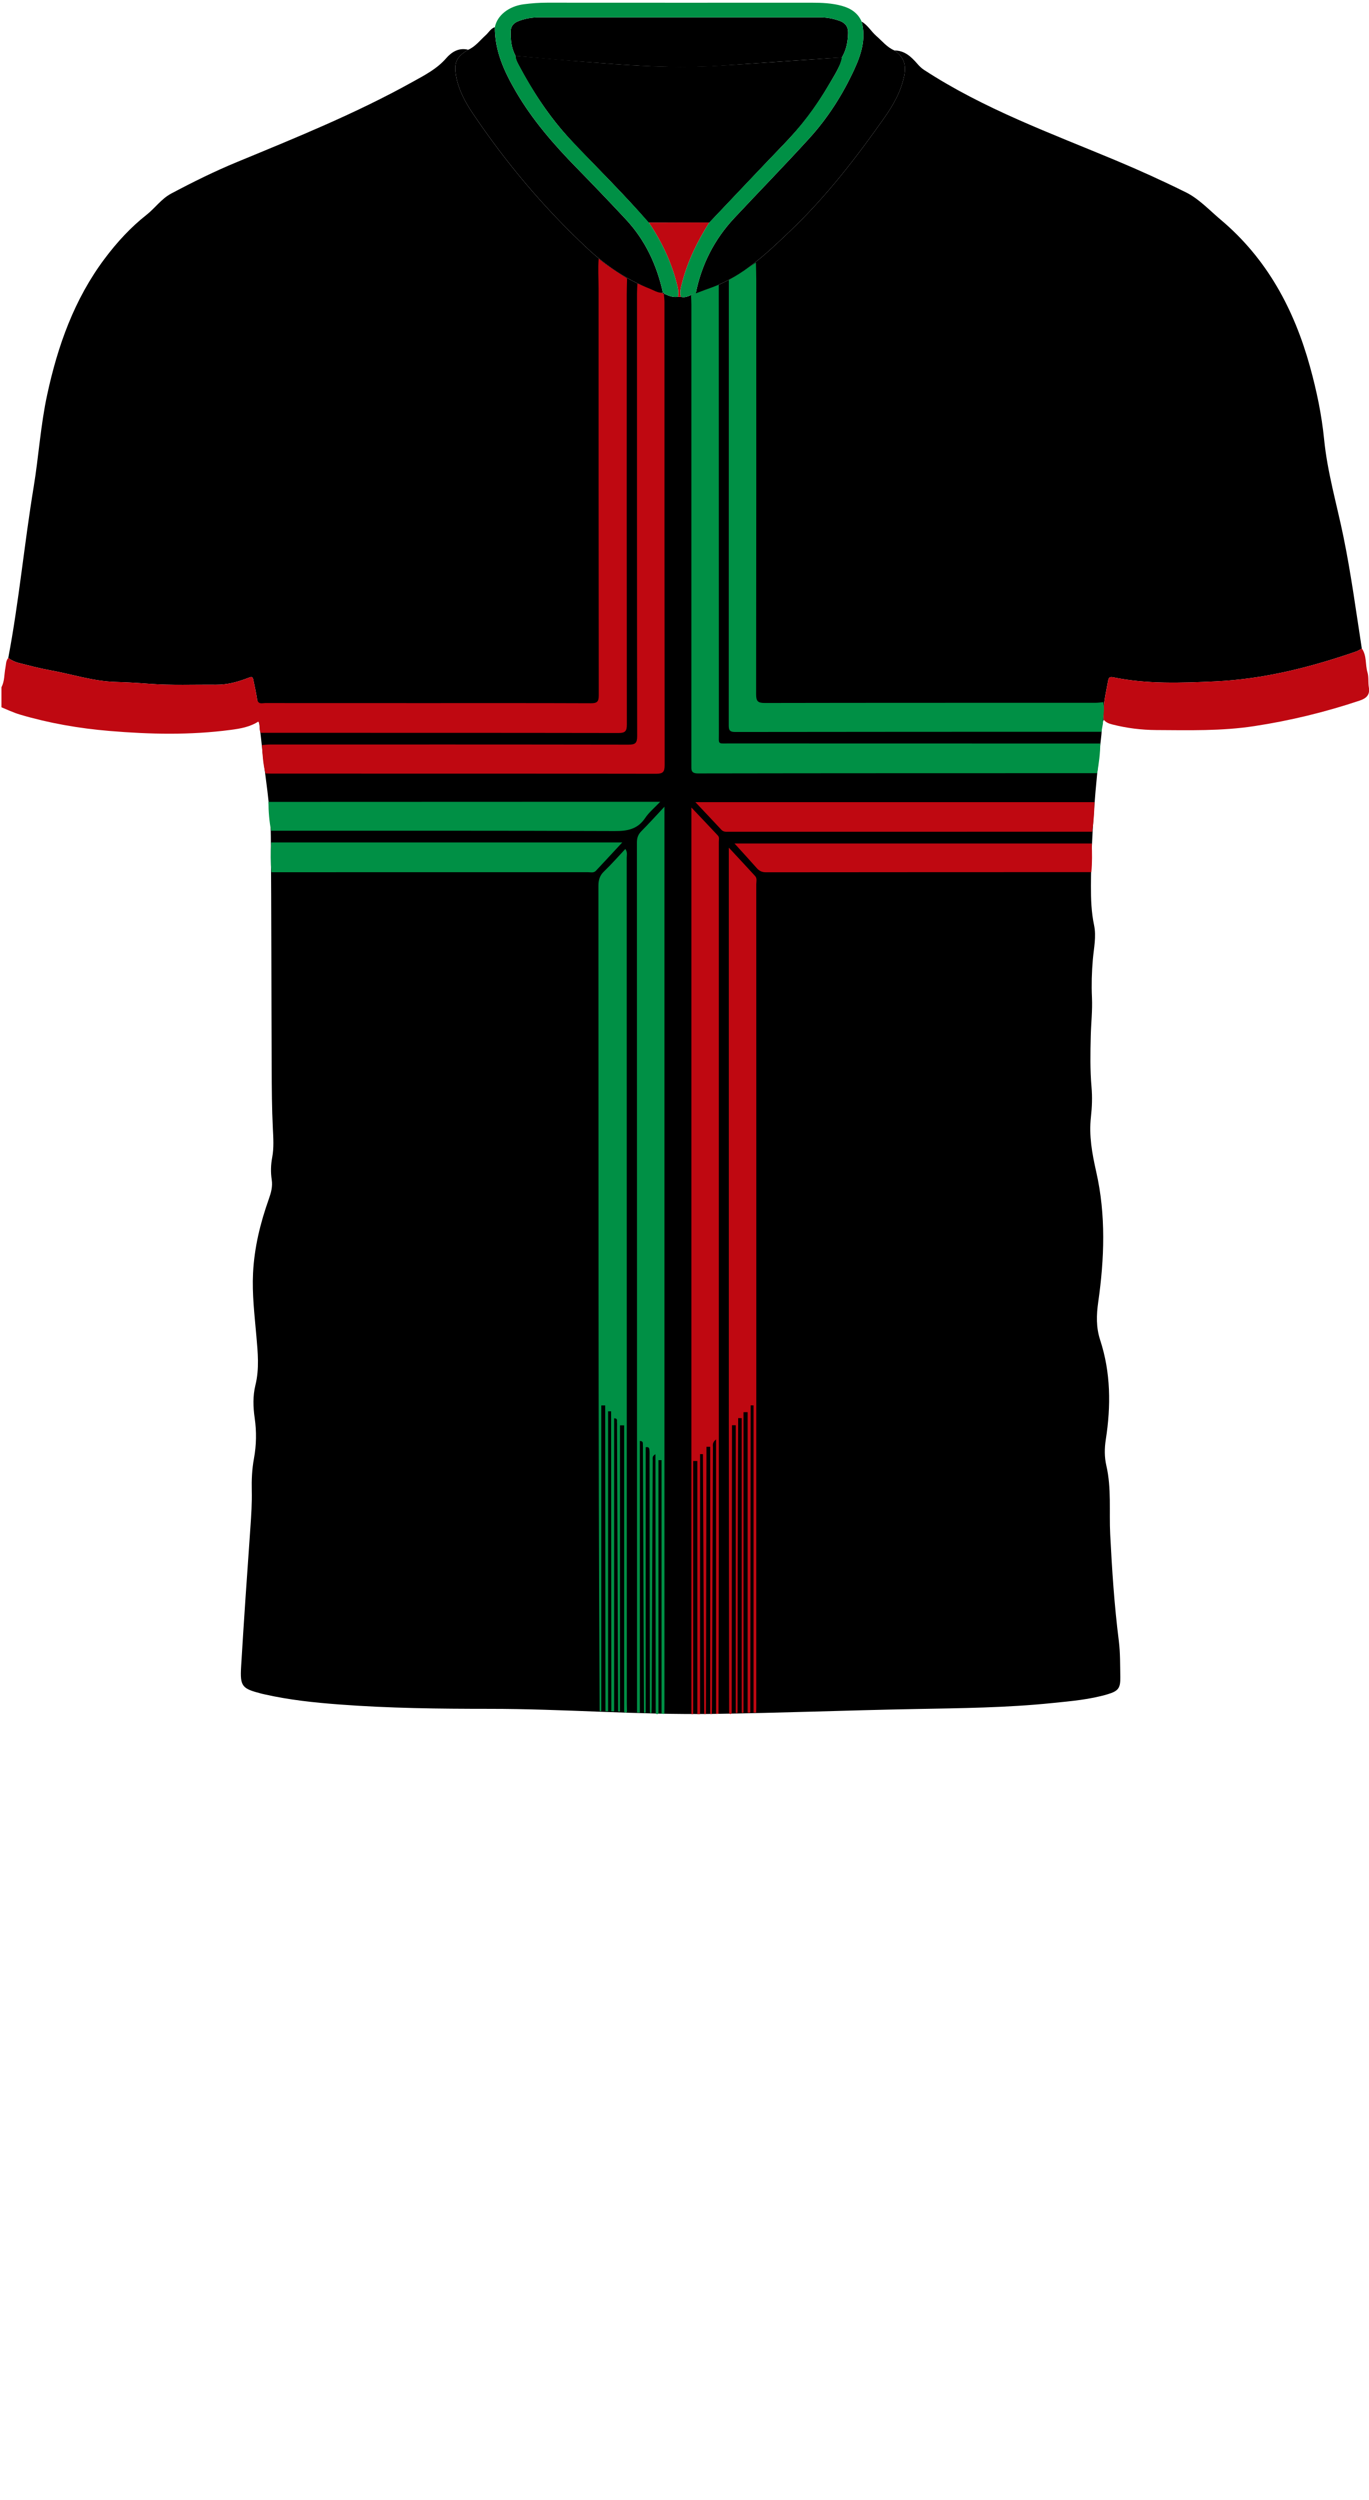 <!--?xml version="1.0" encoding="utf-8"?-->
<!-- Generator: Adobe Illustrator 24.2.3, SVG Export Plug-In . SVG Version: 6.00 Build 0)  -->
<svg version="1.1" id="Camada_1" xmlns="http://www.w3.org/2000/svg" xmlns:xlink="http://www.w3.org/1999/xlink" x="0px" y="0px" viewBox="0 0 229 418" enable-background="new 0 0 229 418" xml:space="preserve">
<g onclick="select(this)" class="" id="estampa-primaria" fill="#000000">
	<path d="M43.315,120.566c0.028-2.372-0.459-4.672-0.952-6.973
		c-0.116-0.542-0.39-0.431-0.777-0.281c-1.756,0.682-3.545,1.186-5.463,1.168
		c-3.701-0.035-7.404,0.133-11.103-0.154c-1.87-0.145-3.744-0.262-5.618-0.313
		c-3.825-0.105-7.448-1.321-11.17-1.986c-1.726-0.308-3.425-0.777-5.129-1.2
		c-0.622-0.155-1.198-0.445-1.72-0.826c1.793-9.462,2.678-19.059,4.244-28.556
		c0.844-5.12,1.158-10.317,2.255-15.406c1.768-8.205,4.523-15.979,9.614-22.777
		c2.046-2.732,4.34-5.24,7.021-7.35c1.427-1.124,2.477-2.675,4.111-3.544
		c3.603-1.916,7.258-3.725,11.031-5.283c9.945-4.107,19.921-8.144,29.346-13.389
		c2.01-1.119,4.05-2.145,5.623-3.953c0.887-1.02,2.122-1.837,3.693-1.42
		c-2.011,1.18-2.44,2.206-2.02,4.453c0.428,2.289,1.494,4.265,2.772,6.166
		c5.55,8.251,11.908,15.805,19.189,22.597c3.079,2.872,6.463,5.182,10.378,6.711
		c0.73,0.285,1.405,0.767,2.248,0.693l-0.02-0.018
		c-0.006,0.243,0.173,0.216,0.328,0.224c0.693,0.332,1.4,0.599,2.191,0.479
		c0.168-0.001,0.335-0.001,0.503-0.002c0.937,0.269,1.658-0.397,2.491-0.576
		c0.898-0.331,1.796-0.664,2.695-0.993c5.259-1.924,9.168-5.688,13.116-9.452
		c5.994-5.714,11.023-12.214,15.761-18.954c1.487-2.115,2.772-4.378,3.299-6.987
		c0.372-1.846-0.081-3.155-1.637-4.223c1.69-0.008,2.788,1.032,3.8,2.185
		c0.341,0.388,0.667,0.739,1.116,1.033c10.015,6.549,21.213,10.597,32.155,15.175
		c3.965,1.659,7.881,3.435,11.717,5.339c2.157,1.071,3.91,2.979,5.797,4.566
		c7.744,6.514,12.282,14.984,14.937,24.591c1.098,3.972,1.945,8.002,2.351,12.099
		c0.55,5.555,2.13,10.891,3.243,16.327c1.267,6.183,2.101,12.438,3.068,18.67
		c-0.315,0.167-0.614,0.378-0.946,0.494c-7.649,2.649-15.485,4.625-23.57,5
		c-5.674,0.264-11.418,0.482-17.066-0.685c-0.555-0.115-0.76,0.01-0.861,0.592
		c-0.376,2.157-0.972,4.285-0.728,6.51c-0.44,0.808-0.294,1.71-0.395,2.569
		c-0.99,8.378-1.72,16.775-1.746,25.22c-0.007,2.2,0.068,4.385,0.524,6.555
		c0.401,1.909-0.042,3.825-0.205,5.729c-0.181,2.116-0.247,4.229-0.148,6.347
		c0.101,2.162-0.149,4.311-0.201,6.465c-0.069,2.833-0.122,5.673,0.128,8.508
		c0.148,1.673,0.089,3.351-0.1,5.027c-0.349,3.102,0.198,6.118,0.882,9.133
		c1.645,7.24,1.377,14.523,0.338,21.81c-0.305,2.143-0.371,4.208,0.331,6.356
		c1.774,5.426,1.812,11.006,0.938,16.604c-0.231,1.482-0.244,2.925,0.094,4.392
		c0.873,3.782,0.447,7.641,0.641,11.463c0.302,5.943,0.689,11.882,1.438,17.793
		c0.254,2.008,0.219,4.057,0.255,6.088c0.033,1.824-0.332,2.325-2.082,2.85
		c-3.006,0.902-6.124,1.157-9.225,1.477c-7.687,0.793-15.405,0.865-23.123,1.01
		c-11.235,0.211-22.466,0.652-33.702,0.813
		c-12.478,0.179-24.936-0.847-37.416-0.848
		c-8.398-0.001-16.797-0.1-25.178-0.736c-4.149-0.315-8.285-0.752-12.353-1.672
		c-0.195-0.044-0.391-0.083-0.585-0.133c-3.245-0.839-3.601-1.189-3.404-4.517
		c0.461-7.768,1.009-15.531,1.554-23.294c0.143-2.035,0.277-4.068,0.229-6.108
		c-0.043-1.804,0.034-3.598,0.36-5.374c0.415-2.259,0.456-4.51,0.125-6.792
		c-0.265-1.823-0.32-3.694,0.123-5.489c0.677-2.742,0.402-5.465,0.161-8.211
		c-0.306-3.501-0.732-6.997-0.558-10.527c0.211-4.27,1.214-8.372,2.638-12.376
		c0.383-1.076,0.663-2.099,0.485-3.254c-0.189-1.227-0.153-2.472,0.079-3.701
		c0.307-1.626,0.191-3.248,0.11-4.892c-0.163-3.305-0.182-6.62-0.195-9.93
		c-0.054-12.939-0.043-25.879-0.14-38.818c-0.039-5.124-0.998-10.175-1.512-15.263
		C43.658,123.259,43.476,121.914,43.315,120.566z"></path>
	<path d="M118.646,37.201c-3.37,0.002-6.74,0.005-10.11,0.007
		c-4.226-4.796-8.777-9.285-13.158-13.935c-3.484-3.698-6.182-7.92-8.57-12.365
		c-0.261-0.486-0.541-0.98-0.562-1.559c3.06,0.273,6.117,0.577,9.18,0.813
		c8.353,0.643,16.703,1.424,25.099,0.83c6.766-0.478,13.533-0.93,20.3-1.394
		c-0.311,1.645-1.269,2.992-2.083,4.392c-2.197,3.777-4.815,7.233-7.869,10.376
		C126.755,28.604,122.718,32.919,118.646,37.201z"></path>
	<path d="M118.607,37.243c-3.38-0.015-6.76-0.03-10.14-0.045
		c-3.463-4.079-7.242-7.865-10.989-11.673c-4.177-4.244-7.68-8.95-10.464-14.201
		c-0.332-0.627-0.716-1.243-0.786-1.978c1.353,0.116,2.705,0.232,4.058,0.347
		c9.627,0.823,19.242,1.871,28.934,1.357c7.219-0.383,14.43-0.875,21.635-1.456
		c-0.079,0.86-0.552,1.568-0.943,2.293c-2.071,3.835-4.393,7.504-7.4,10.689
		C127.888,27.475,123.243,32.355,118.607,37.243z"></path>
</g>
<g onclick="select(this)" class="" id="detalhe-punho" fill="#bf0811">
	<path d="M43.315,120.566c-1.436,0.972-3.104,1.25-4.756,1.468
		c-6.725,0.888-13.472,0.742-20.207,0.177c-5.093-0.427-10.122-1.291-15.037-2.75
		C2.25,119.145,1.261,118.666,0.24,118.252c0-1.119,0-2.239,0-3.358
		c0.549-1.014,0.45-2.161,0.666-3.244c0.113-0.565,0.061-1.175,0.478-1.651
		c0.522,0.382,1.098,0.672,1.72,0.826c1.704,0.423,3.403,0.892,5.129,1.2
		c3.722,0.665,7.345,1.881,11.17,1.986c1.874,0.052,3.749,0.169,5.618,0.313
		c3.699,0.286,7.402,0.119,11.103,0.154c1.918,0.018,3.708-0.486,5.463-1.168
		c0.387-0.15,0.661-0.261,0.777,0.281
		C42.856,115.894,43.344,118.194,43.315,120.566z"></path>
	<path d="M184.63,120.334c-0.243-2.225,0.352-4.353,0.728-6.51
		c0.101-0.582,0.306-0.707,0.861-0.592c5.647,1.167,11.392,0.948,17.066,0.685
		c8.084-0.375,15.921-2.351,23.57-5c0.333-0.115,0.632-0.327,0.946-0.494
		c0.847,1.199,0.556,2.671,0.943,3.988c0.23,0.785,0.09,1.671,0.231,2.492
		c0.225,1.304-0.45,1.866-1.558,2.236c-5.754,1.92-11.612,3.348-17.621,4.263
		c-5.454,0.83-10.916,0.691-16.385,0.655c-2.474-0.016-4.935-0.32-7.345-0.934
		C185.521,120.984,185,120.796,184.63,120.334z"></path>
</g>
<g onclick="select(this)" class="" id="gola-terciaria" fill="#bf0811">
	<path d="M113.388,49.625c0.127-0.555,0.087-1.094-0.044-1.655
		c-0.91-3.899-2.583-7.453-4.809-10.763c3.37-0.002,6.74-0.005,10.11-0.007
		c-1.983,3.148-3.62,6.452-4.546,10.077c-0.196,0.769-0.453,1.537-0.21,2.347
		C113.723,49.624,113.556,49.625,113.388,49.625z"></path>
</g>
<path d="M110.869,48.923c0.176-0.024,0.263,0.084,0.327,0.224
	C111.042,49.139,110.863,49.166,110.869,48.923z"></path>
<g onclick="select(this)" class="" id="estampa-secundaria" fill="#009045">
	<path d="M183.538,129.266c-22.262,0.005-44.525,0-66.787,0.042
		c-1.218,0.002-1.103-0.63-1.103-1.413c0.006-25.646,0.005-51.291,0.002-76.937
		c-0-0.518-0.036-1.036-0.055-1.554c0.232-0.156,0.465-0.312,0.697-0.468
		c1.4-0.219,2.62-0.947,3.942-1.388c0.004,25.023,0.006,50.047,0.015,75.07
		c0.001,1.883-0.236,1.677,1.643,1.677c20.718,0.009,41.436,0.01,62.154,0.014
		C184.045,125.979,183.806,127.624,183.538,129.266z"></path>
	<path d="M126.445,43.903c0.02,0.919,0.058,1.837,0.059,2.756
		c0.003,23.143,0.012,46.285-0.024,69.428c-0.002,1.16,0.304,1.445,1.454,1.443
		c18.437-0.038,36.873-0.026,55.31-0.031c0.435-0,0.87-0.068,1.305-0.104
		c0.271,1.2-0.05,2.391-0.056,3.587c-0.08,0.449-0.16,0.899-0.241,1.348
		c-0.04,0.006-0.079,0.016-0.119,0.016c-20.395,0.004-40.791,0-61.186,0.034
		c-1.026,0.002-1.046-0.465-1.046-1.232c0.014-24.78,0.014-49.561,0.015-74.341
		C123.427,45.839,124.936,44.871,126.445,43.903z"></path>
	<path d="M106.558,286.316c-0.001-48.489-0.001-96.979-0.019-145.468
		c-0-0.779,0.21-1.348,0.76-1.9c1.235-1.239,2.407-2.541,3.848-4.077
		c0,0.756,0,1.205,0,1.655c0,49.409,0,98.818-0,148.227
		c-0,0.599-0.006,1.198-0.009,1.798c-0.16-0.007-0.319-0.015-0.479-0.022
		c-0-14.138-0-28.276-0-42.414c-0.171,0.001-0.342,0.001-0.513,0.002
		c0,14.121,0,28.242,0,42.363c-0.165,0.133-0.321,0.159-0.462-0.035
		c-0.014-14.439-0.028-28.877-0.043-43.316c-0.578,0.309-0.457,0.674-0.459,1.01
		c-0.064,13.73-0.119,27.459-0.176,41.189c-0.002,0.359-0.015,0.718-0.023,1.077
		c-0.091-0.006-0.181-0.011-0.272-0.017c-0.019-14.295-0.037-28.591-0.056-42.886
		c-0-0.359,0.017-0.721-0.02-1.077c-0.028-0.264-0.072-0.582-0.627-0.461
		c0,14.785,0,29.594,0,44.403c-0.096-0.004-0.192-0.008-0.287-0.012
		c-0.059-14.66-0.118-29.32-0.178-43.98c-0.001-0.28,0.019-0.561-0.007-0.839
		c-0.023-0.244,0.101-0.597-0.504-0.623c0,15.146,0,30.28,0,45.414
		C106.874,286.324,106.716,286.32,106.558,286.316z"></path>
	<path d="M100.3,286.076c-0.002-0.679-0.003-1.358-0.007-2.037
		c-0.237-45.312-0.158-90.624-0.192-135.936c-0.001-0.988,0.218-1.728,0.952-2.429
		c1.229-1.174,2.348-2.461,3.551-3.741c0.391,0.552,0.231,1.042,0.231,1.494
		c0.01,32.49,0.008,64.98,0.01,97.47c0.001,14.626,0.006,29.253,0.011,43.879
		c0,0.479,0.018,0.959,0.027,1.438c-0.171,0.158-0.331,0.168-0.478-0.032
		c-0-15.96-0-31.92-0-47.881c-0.231,0-0.463,0.001-0.694,0.001
		c0,15.949,0,31.899,0,47.848c-0.106-0.003-0.212-0.007-0.318-0.01
		c-0.06-15.814-0.121-31.627-0.181-47.441c-0.001-0.32,0.025-0.642-0.009-0.958
		c-0.024-0.227,0.154-0.595-0.47-0.625c0,16.346,0,32.677,0,49.007
		c-0.158-0.004-0.315-0.007-0.473-0.011c-0.012-16.72-0.023-33.44-0.035-50.16
		c-0.167,0.001-0.334,0.001-0.501,0.002c0,16.718,0,33.435,0,50.153
		c-0.149-0.004-0.299-0.009-0.449-0.013c-0.013-17.041-0.027-34.082-0.04-51.123
		c-0.217,0.001-0.433,0.001-0.65,0.002c0,17.036,0,34.072,0,51.108
		C100.49,286.079,100.395,286.078,100.3,286.076z"></path>
	<path d="M44.907,134.066c18.391-0.007,36.781-0.013,55.172-0.02
		c3.356-0.001,6.713-0,10.36-0c-0.952,1.008-1.88,1.766-2.52,2.718
		c-1.269,1.888-2.972,2.19-5.12,2.181c-19.15-0.08-38.301-0.051-57.451-0.054
		C45.042,137.298,44.907,135.688,44.907,134.066z"></path>
	<path d="M45.37,140.844c19.456,0,38.912,0,58.721,0
		c-1.616,1.74-3.007,3.249-4.412,4.743c-0.382,0.406-0.908,0.23-1.371,0.231
		c-17.033,0.008-34.067,0.007-51.1,0.007c-0.6,0-1.199-0-1.799-0.001
		C45.252,144.165,45.257,142.505,45.37,140.844z"></path>
</g>
<g onclick="select(this)" class="" id="estampa-terciaria" fill="#bf0811">
	<path d="M111.051,49.184c0.034,0.435,0.098,0.869,0.098,1.304
		c0.005,25.804-0.004,51.609,0.03,77.413c0.001,1.137-0.252,1.466-1.434,1.464
		c-21.423-0.038-42.846-0.028-64.268-0.029c-0.359-0-0.718-0.021-1.077-0.033
		c-0.387-1.556-0.505-3.145-0.57-4.741c0.475-0.031,0.95-0.089,1.426-0.089
		c19.957-0.004,39.915-0.014,59.872,0.023c1.144,0.002,1.455-0.257,1.454-1.432
		c-0.038-24.663-0.029-49.325-0.026-73.988c0-0.557,0.043-1.115,0.066-1.672
		c1.425,0.552,2.85,1.104,4.275,1.655
		C110.958,49.09,111.009,49.132,111.051,49.184z"></path>
	<path d="M43.062,117.059c0.207,0.736,0.815,0.484,1.281,0.484
		c8.759,0.011,17.518,0.008,26.277,0.008c9.399-0,18.798-0.017,28.197,0.024
		c1.037,0.004,1.341-0.23,1.34-1.311c-0.034-22.704-0.024-45.409-0.03-68.113
		c-0-1.636-0.129-3.273,0.021-4.909c1.486,1.237,3.129,2.25,4.744,3.302
		c-0.019,0.919-0.054,1.837-0.054,2.756c-0.003,23.94-0.009,47.881,0.019,71.821
		c0.001,1.062-0.222,1.431-1.37,1.429c-19.955-0.037-39.91-0.028-59.865-0.03
		c-0.384-0.572,0.027-1.325-0.429-1.881
		C43.412,119.436,42.831,118.262,43.062,117.059z"></path>
	<path d="M115.651,286.582c0-50.432,0-100.864,0-151.578
		c1.588,1.676,3.025,3.179,4.443,4.7c0.268,0.287,0.149,0.69,0.149,1.042
		c0.004,39.563,0.007,79.127,0.001,118.69
		c-0.001,9.03-0.034,18.06-0.053,27.09c-0.138,0.006-0.275,0.011-0.412,0.017
		c-0-15.213-0-30.426-0-45.89c-0.677,0.538-0.519,0.963-0.52,1.327
		c-0.059,14.458-0.108,28.917-0.16,43.375c-0.001,0.399-0.012,0.798-0.019,1.197
		c-0.094,0.001-0.188,0.002-0.283,0.003c-0-14.89-0-29.78-0-44.67
		c-0.206-0-0.413-0.001-0.619-0.001c-0.029,14.895-0.058,29.789-0.087,44.684
		c-0.099,0.001-0.199,0.003-0.298,0.004c-0.072-14.486-0.143-28.972-0.215-43.458
		c-0.156-0-0.312-0-0.468-0c0,14.487,0,28.975,0,43.462
		c-0.154,0.001-0.309,0.003-0.464,0.004c-0-14.107-0-28.214-0-42.322
		c-0.23,0-0.46,0.001-0.69,0.001c0,14.107,0,28.214,0,42.321
		C115.855,286.581,115.753,286.582,115.651,286.582z"></path>
	<path d="M121.963,286.435c-0.017-16.064-0.045-32.129-0.049-48.193
		c-0.008-31.651-0.002-63.301-0.002-94.952c0-0.436,0-0.873,0-1.578
		c1.575,1.697,3,3.217,4.404,4.756c0.361,0.396,0.189,0.922,0.19,1.388
		c0.008,15.186,0.006,30.372,0.006,45.558c0,30.691,0,61.383-0.001,92.074
		c0,0.279-0.01,0.559-0.015,0.838c-0.148,0.002-0.296,0.004-0.444,0.006
		c-0-17.123-0-34.245-0-51.368c-0.162-0.001-0.324-0.001-0.485-0.002
		c-0.018,17.128-0.036,34.256-0.054,51.384c-0.151,0.003-0.302,0.007-0.453,0.01
		c-0-16.753-0-33.506-0-50.258c-0.231,0-0.462,0-0.693,0.001
		c0,16.756,0,33.512,0,50.268c-0.098,0.001-0.197,0.003-0.295,0.004
		c0-16.425,0-32.851,0-49.276c-0.197-0.001-0.395-0.002-0.592-0.002
		c-0.082,16.429-0.102,32.859-0.109,49.289c-0.099,0.004-0.198,0.009-0.296,0.013
		c0-16.037,0-32.074,0-48.111c-0.21-0-0.42-0.001-0.63-0.001
		c-0.018,16.045-0.036,32.089-0.053,48.134
		C122.255,286.61,122.114,286.623,121.963,286.435z"></path>
	<path d="M182.694,139.055c-20.268,0.003-40.536,0.007-60.805,0.009
		c-0.436,0-0.87,0.042-1.221-0.335c-1.379-1.482-2.773-2.949-4.348-4.621
		c22.427,0,44.589,0,66.751,0C183.062,135.767,182.931,137.415,182.694,139.055z"></path>
	<path d="M182.56,145.808c-18.144,0.005-36.287,0.006-54.431,0.028
		c-0.669,0.001-1.123-0.221-1.548-0.703c-1.16-1.317-2.352-2.606-3.719-4.113
		c20.047,0,39.906,0,59.766-0C182.675,142.617,182.714,144.214,182.56,145.808z"></path>
</g>
<g onclick="select(this)" class="" id="gola-primaria" fill="#000000">
	<path d="M116.382,49.048c0.964-4.809,3.106-9.024,6.456-12.603
		c4.174-4.459,8.446-8.827,12.556-13.343c3.105-3.412,5.572-7.3,7.505-11.487
		c1.161-2.515,2.005-5.149,1.237-7.996c1.022,0.58,1.58,1.633,2.439,2.382
		c0.98,0.855,1.8,1.908,3.042,2.437c1.555,1.068,2.009,2.377,1.637,4.223
		c-0.527,2.61-1.811,4.872-3.299,6.987c-4.738,6.74-9.767,13.24-15.761,18.954
		c-3.948,3.764-7.857,7.528-13.116,9.452
		C118.178,48.383,117.28,48.717,116.382,49.048z"></path>
	<path d="M82.774,4.545c-0.017,3.979,1.568,7.42,3.522,10.77
		c2.782,4.771,6.369,8.879,10.209,12.801c2.767,2.827,5.503,5.685,8.2,8.578
		c3.24,3.476,5.169,7.636,6.184,12.246c-0.843,0.074-1.519-0.408-2.248-0.693
		c-3.916-1.53-7.3-3.839-10.378-6.711c-7.281-6.792-13.639-14.346-19.189-22.597
		c-1.279-1.901-2.345-3.877-2.772-6.166c-0.42-2.247,0.009-3.273,2.02-4.453
		c1.225-0.543,2.006-1.615,2.966-2.476C81.776,5.405,82.09,4.761,82.774,4.545z"></path>
	<path d="M140.824,9.599c-6.767,0.464-13.534,0.916-20.3,1.394
		c-8.396,0.593-16.745-0.187-25.099-0.83c-3.063-0.236-6.12-0.54-9.18-0.813
		c-0.708-1.305-0.855-2.724-0.809-4.17c0.025-0.801,0.488-1.324,1.221-1.62
		c1.125-0.453,2.306-0.661,3.508-0.661c15.669-0.009,31.339-0.008,47.008,0
		c1.123,0.001,2.222,0.213,3.283,0.592c0.934,0.333,1.426,0.982,1.406,1.992
		C141.834,6.935,141.577,8.329,140.824,9.599z"></path>
</g>
<g onclick="select(this)" class="" id="gola-secundaria" fill="#009045">
	<path d="M116.382,49.048c-0.833,0.179-1.554,0.845-2.492,0.576
		c-0.243-0.81,0.013-1.577,0.21-2.347c0.925-3.624,2.563-6.929,4.546-10.077
		c4.072-4.282,8.109-8.597,12.226-12.834c3.054-3.143,5.672-6.599,7.869-10.376
		c0.814-1.4,1.772-2.747,2.083-4.392c0.753-1.269,1.01-2.664,1.039-4.116
		c0.02-1.01-0.472-1.659-1.406-1.992c-1.061-0.379-2.16-0.591-3.283-0.592
		c-15.669-0.008-31.339-0.009-47.008-0c-1.202,0.001-2.383,0.208-3.508,0.661
		c-0.733,0.295-1.196,0.819-1.221,1.62c-0.046,1.446,0.101,2.865,0.809,4.17
		c0.021,0.579,0.301,1.072,0.562,1.558c2.388,4.445,5.085,8.667,8.57,12.365
		c4.381,4.65,8.933,9.139,13.158,13.935c2.226,3.309,3.899,6.864,4.809,10.763
		c0.131,0.561,0.17,1.099,0.044,1.655c-0.792,0.12-1.498-0.147-2.191-0.479
		c-0.064-0.14-0.151-0.247-0.327-0.224c0,0,0.02,0.018,0.02,0.018
		c-1.015-4.61-2.944-8.77-6.184-12.246c-2.697-2.893-5.433-5.752-8.2-8.578
		c-3.84-3.923-7.427-8.031-10.209-12.801c-1.953-3.35-3.538-6.79-3.522-10.77
		c0.389-1.964,2.314-3.5,4.815-3.829c1.308-0.172,2.619-0.269,3.943-0.268
		c14.756,0.011,29.512,0.01,44.267,0.004c1.684-0.001,3.361,0.077,4.991,0.518
		c1.478,0.4,2.7,1.173,3.345,2.648c0.768,2.847-0.076,5.481-1.237,7.996
		c-1.933,4.187-4.4,8.075-7.505,11.487c-4.11,4.516-8.382,8.885-12.556,13.343
		C119.488,40.024,117.346,44.239,116.382,49.048z"></path>
</g>
</svg>
